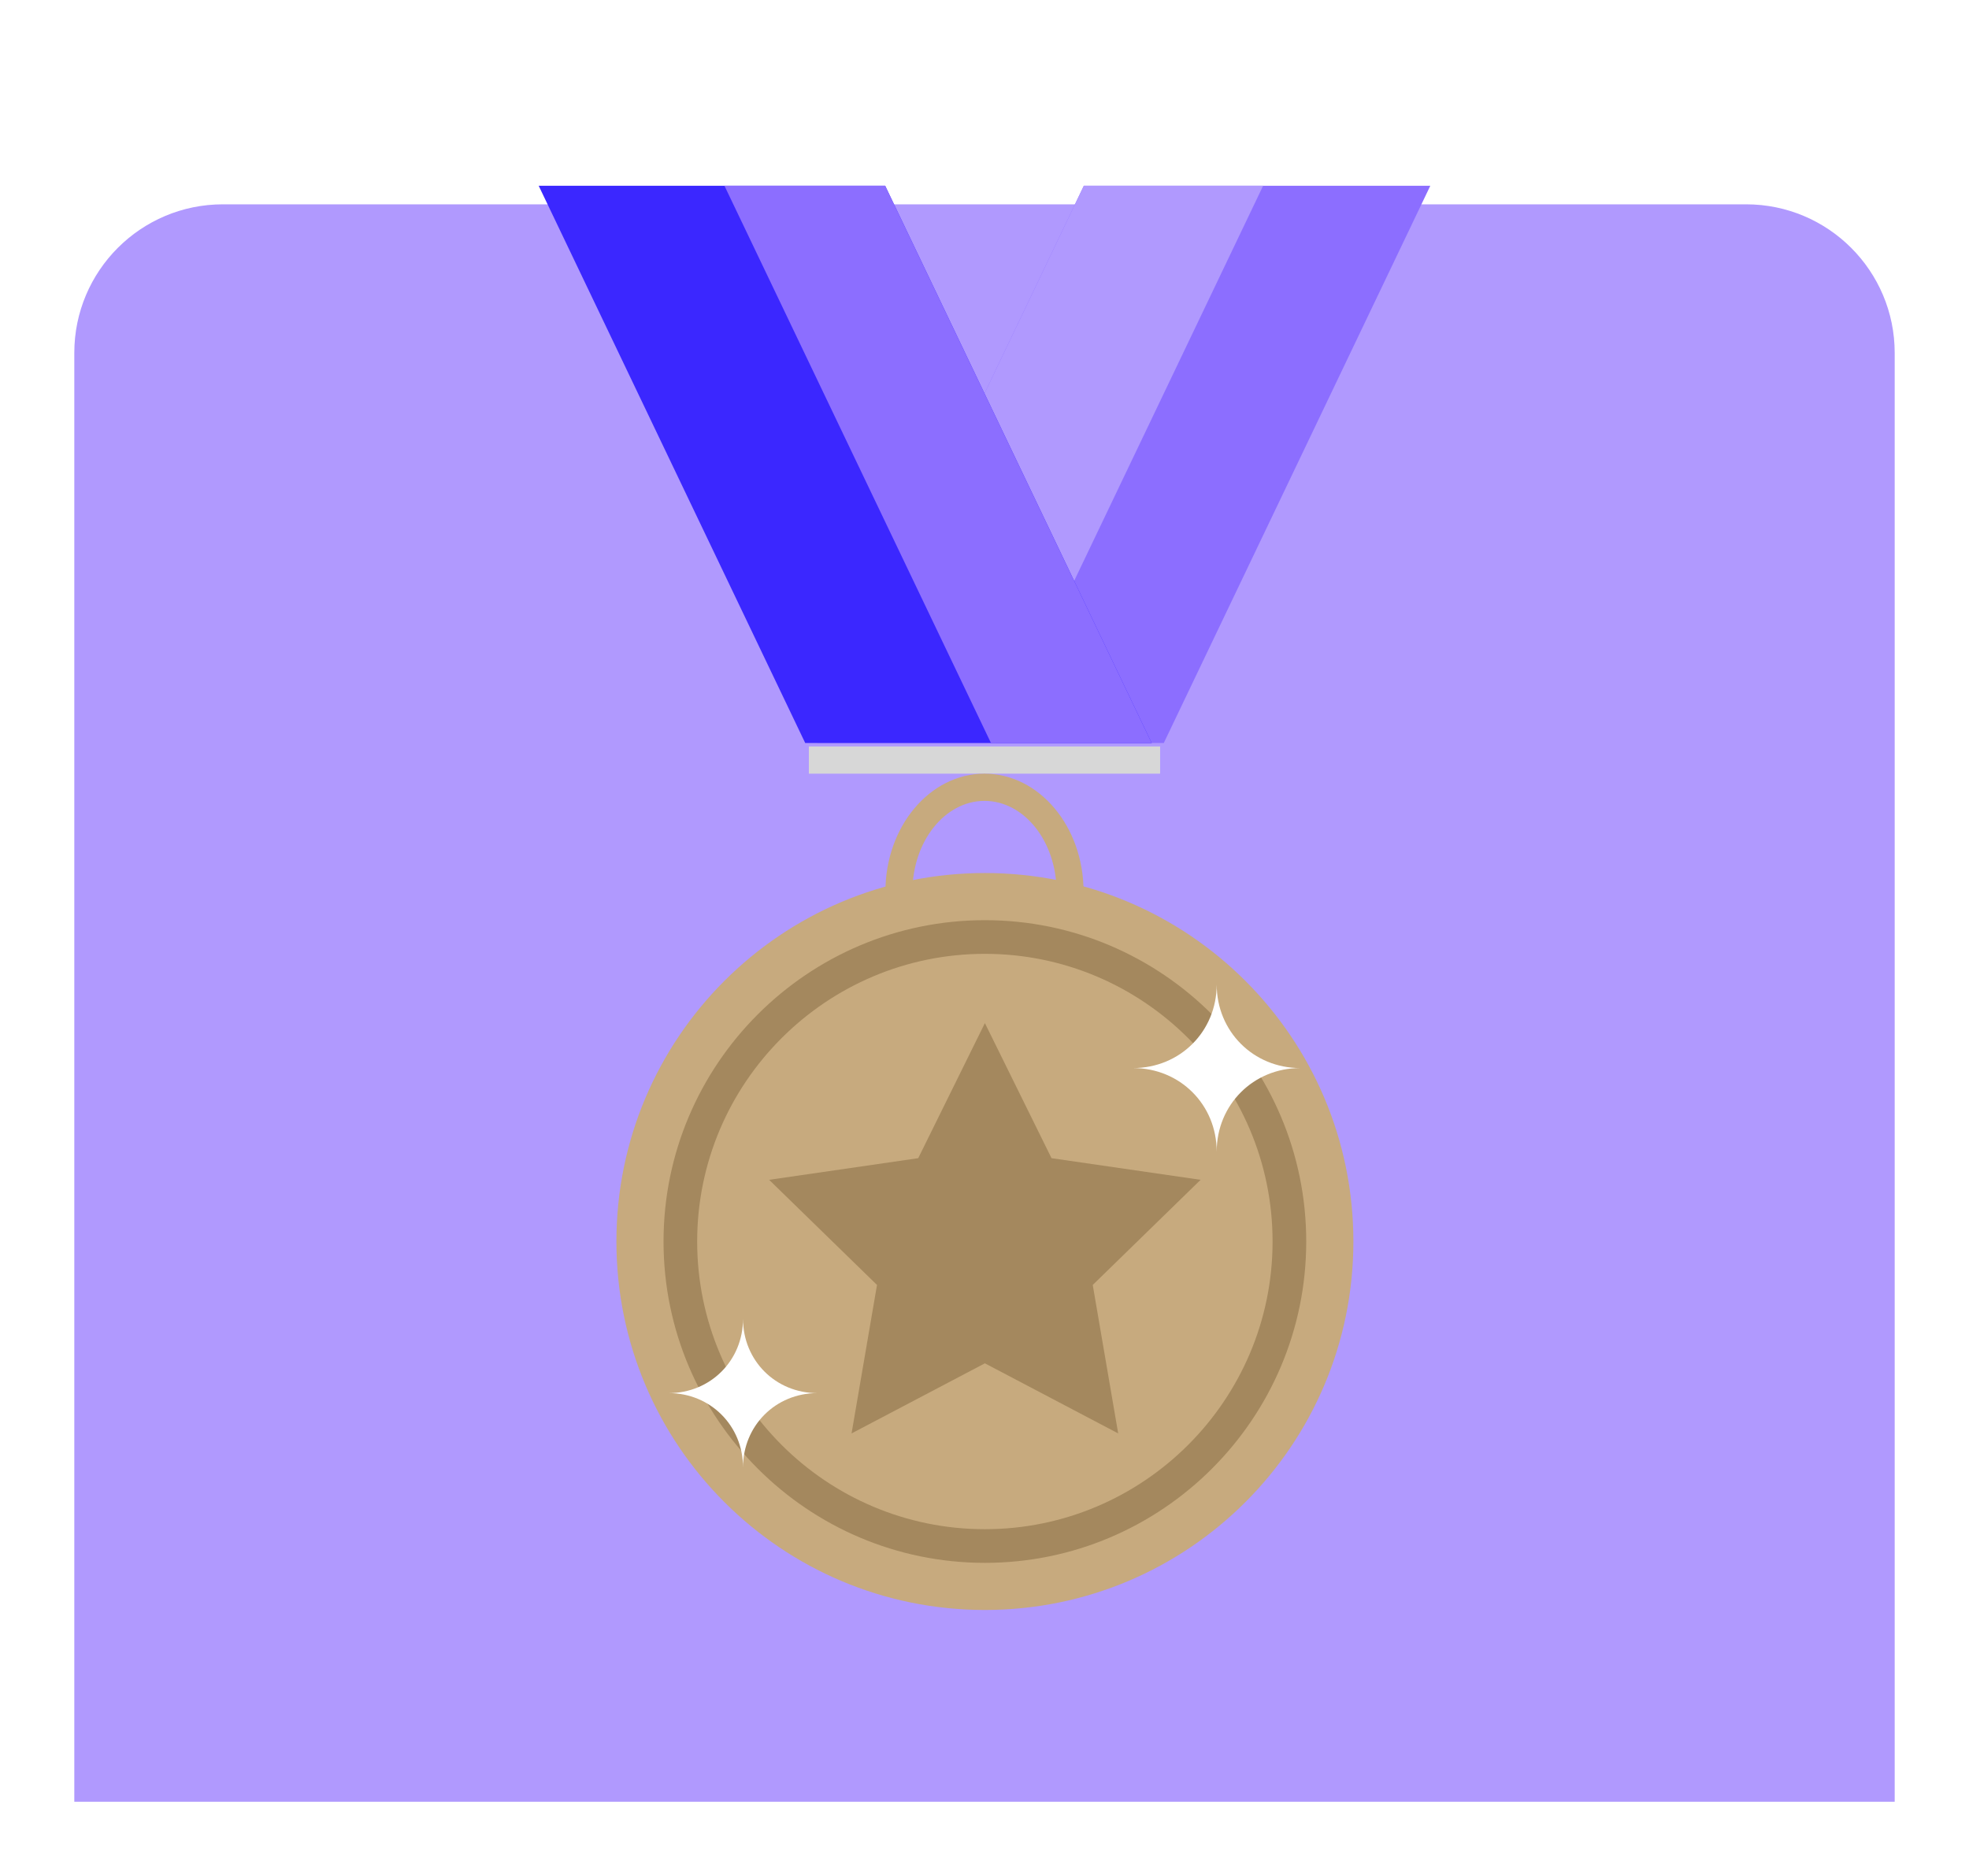 <svg width="106" height="101" viewBox="0 0 106 101" fill="none" xmlns="http://www.w3.org/2000/svg">
<g filter="url(#filter0_d_6353_35886)">
<path d="M102 95H4V17C4 12.582 7.582 9 12 9L94 9C98.418 9 102 12.582 102 17V95Z" fill="#B099FE"/>
</g>
<g filter="url(#filter1_d_6353_35886)">
<path d="M44 39H62.652L77 9H58.348L44 39Z" fill="#8C6EFF"/>
<path d="M44 39H53.652L68 9H58.348L44 39Z" fill="#B099FE"/>
<path d="M62 39H43.348L29 9H47.652L62 39Z" fill="#3B27FF"/>
<path d="M62 39H53.348L39 9H47.652L62 39Z" fill="#8C6EFF"/>
<path d="M62.454 39.185H43.545V40.651H62.454V39.185Z" fill="#D7D7D7"/>
<path d="M58.333 47H56.878C56.878 44.307 55.138 42.117 52.999 42.117C50.861 42.117 49.121 44.307 49.121 47H47.666C47.666 43.499 50.059 40.651 52.999 40.651C55.94 40.651 58.333 43.499 58.333 47Z" fill="#C7AA7E"/>
<path d="M53.021 85.675C63.977 85.675 72.859 76.794 72.859 65.838C72.859 54.882 63.977 46 53.021 46C42.065 46 33.184 54.882 33.184 65.838C33.184 76.794 42.065 85.675 53.021 85.675Z" fill="#C7AA7E"/>
<path d="M53.02 83.138C43.482 83.138 35.721 75.377 35.721 65.838C35.721 56.3 43.48 48.539 53.02 48.539C62.56 48.539 70.32 56.3 70.32 65.838C70.32 75.377 62.559 83.138 53.02 83.138ZM53.02 50.351C44.48 50.351 37.532 57.298 37.532 65.838C37.532 74.379 44.48 81.326 53.02 81.326C61.56 81.326 68.508 74.379 68.508 65.838C68.508 57.298 61.56 50.351 53.02 50.351Z" fill="#A4885E"/>
<path d="M53.021 54.08L56.608 61.352L64.633 62.517L58.827 68.177L60.197 76.17L53.021 72.396L45.843 76.17L47.213 68.177L41.406 62.517L49.432 61.352L53.021 54.08Z" fill="#A4885E"/>
<path d="M65.5 52C65.5 54.526 67.474 56.5 70 56.5C67.474 56.5 65.5 58.474 65.5 61C65.5 58.474 63.526 56.5 61 56.5C63.526 56.5 65.5 54.526 65.5 52Z" fill="white"/>
<path d="M40 70C40 72.245 41.755 74 44 74C41.755 74 40 75.755 40 78C40 75.755 38.245 74 36 74C38.245 74 40 72.245 40 70Z" fill="white"/>
</g>
<defs>
<filter id="filter0_d_6353_35886" x="0" y="7" width="106" height="94" filterUnits="userSpaceOnUse" color-interpolation-filters="sRGB">
<feFlood flood-opacity="0" result="BackgroundImageFix"/>
<feColorMatrix in="SourceAlpha" type="matrix" values="0 0 0 0 0 0 0 0 0 0 0 0 0 0 0 0 0 0 127 0" result="hardAlpha"/>
<feOffset dy="2"/>
<feGaussianBlur stdDeviation="2"/>
<feComposite in2="hardAlpha" operator="out"/>
<feColorMatrix type="matrix" values="0 0 0 0 0.855 0 0 0 0 0.808 0 0 0 0 0.996 0 0 0 1 0"/>
<feBlend mode="normal" in2="BackgroundImageFix" result="effect1_dropShadow_6353_35886"/>
<feBlend mode="normal" in="SourceGraphic" in2="effect1_dropShadow_6353_35886" result="shape"/>
</filter>
<filter id="filter1_d_6353_35886" x="27" y="8" width="52" height="80.675" filterUnits="userSpaceOnUse" color-interpolation-filters="sRGB">
<feFlood flood-opacity="0" result="BackgroundImageFix"/>
<feColorMatrix in="SourceAlpha" type="matrix" values="0 0 0 0 0 0 0 0 0 0 0 0 0 0 0 0 0 0 127 0" result="hardAlpha"/>
<feOffset dy="1"/>
<feGaussianBlur stdDeviation="1"/>
<feComposite in2="hardAlpha" operator="out"/>
<feColorMatrix type="matrix" values="0 0 0 0 0.231 0 0 0 0 0.153 0 0 0 0 1 0 0 0 0.34 0"/>
<feBlend mode="normal" in2="BackgroundImageFix" result="effect1_dropShadow_6353_35886"/>
<feBlend mode="normal" in="SourceGraphic" in2="effect1_dropShadow_6353_35886" result="shape"/>
</filter>
</defs>
</svg>
